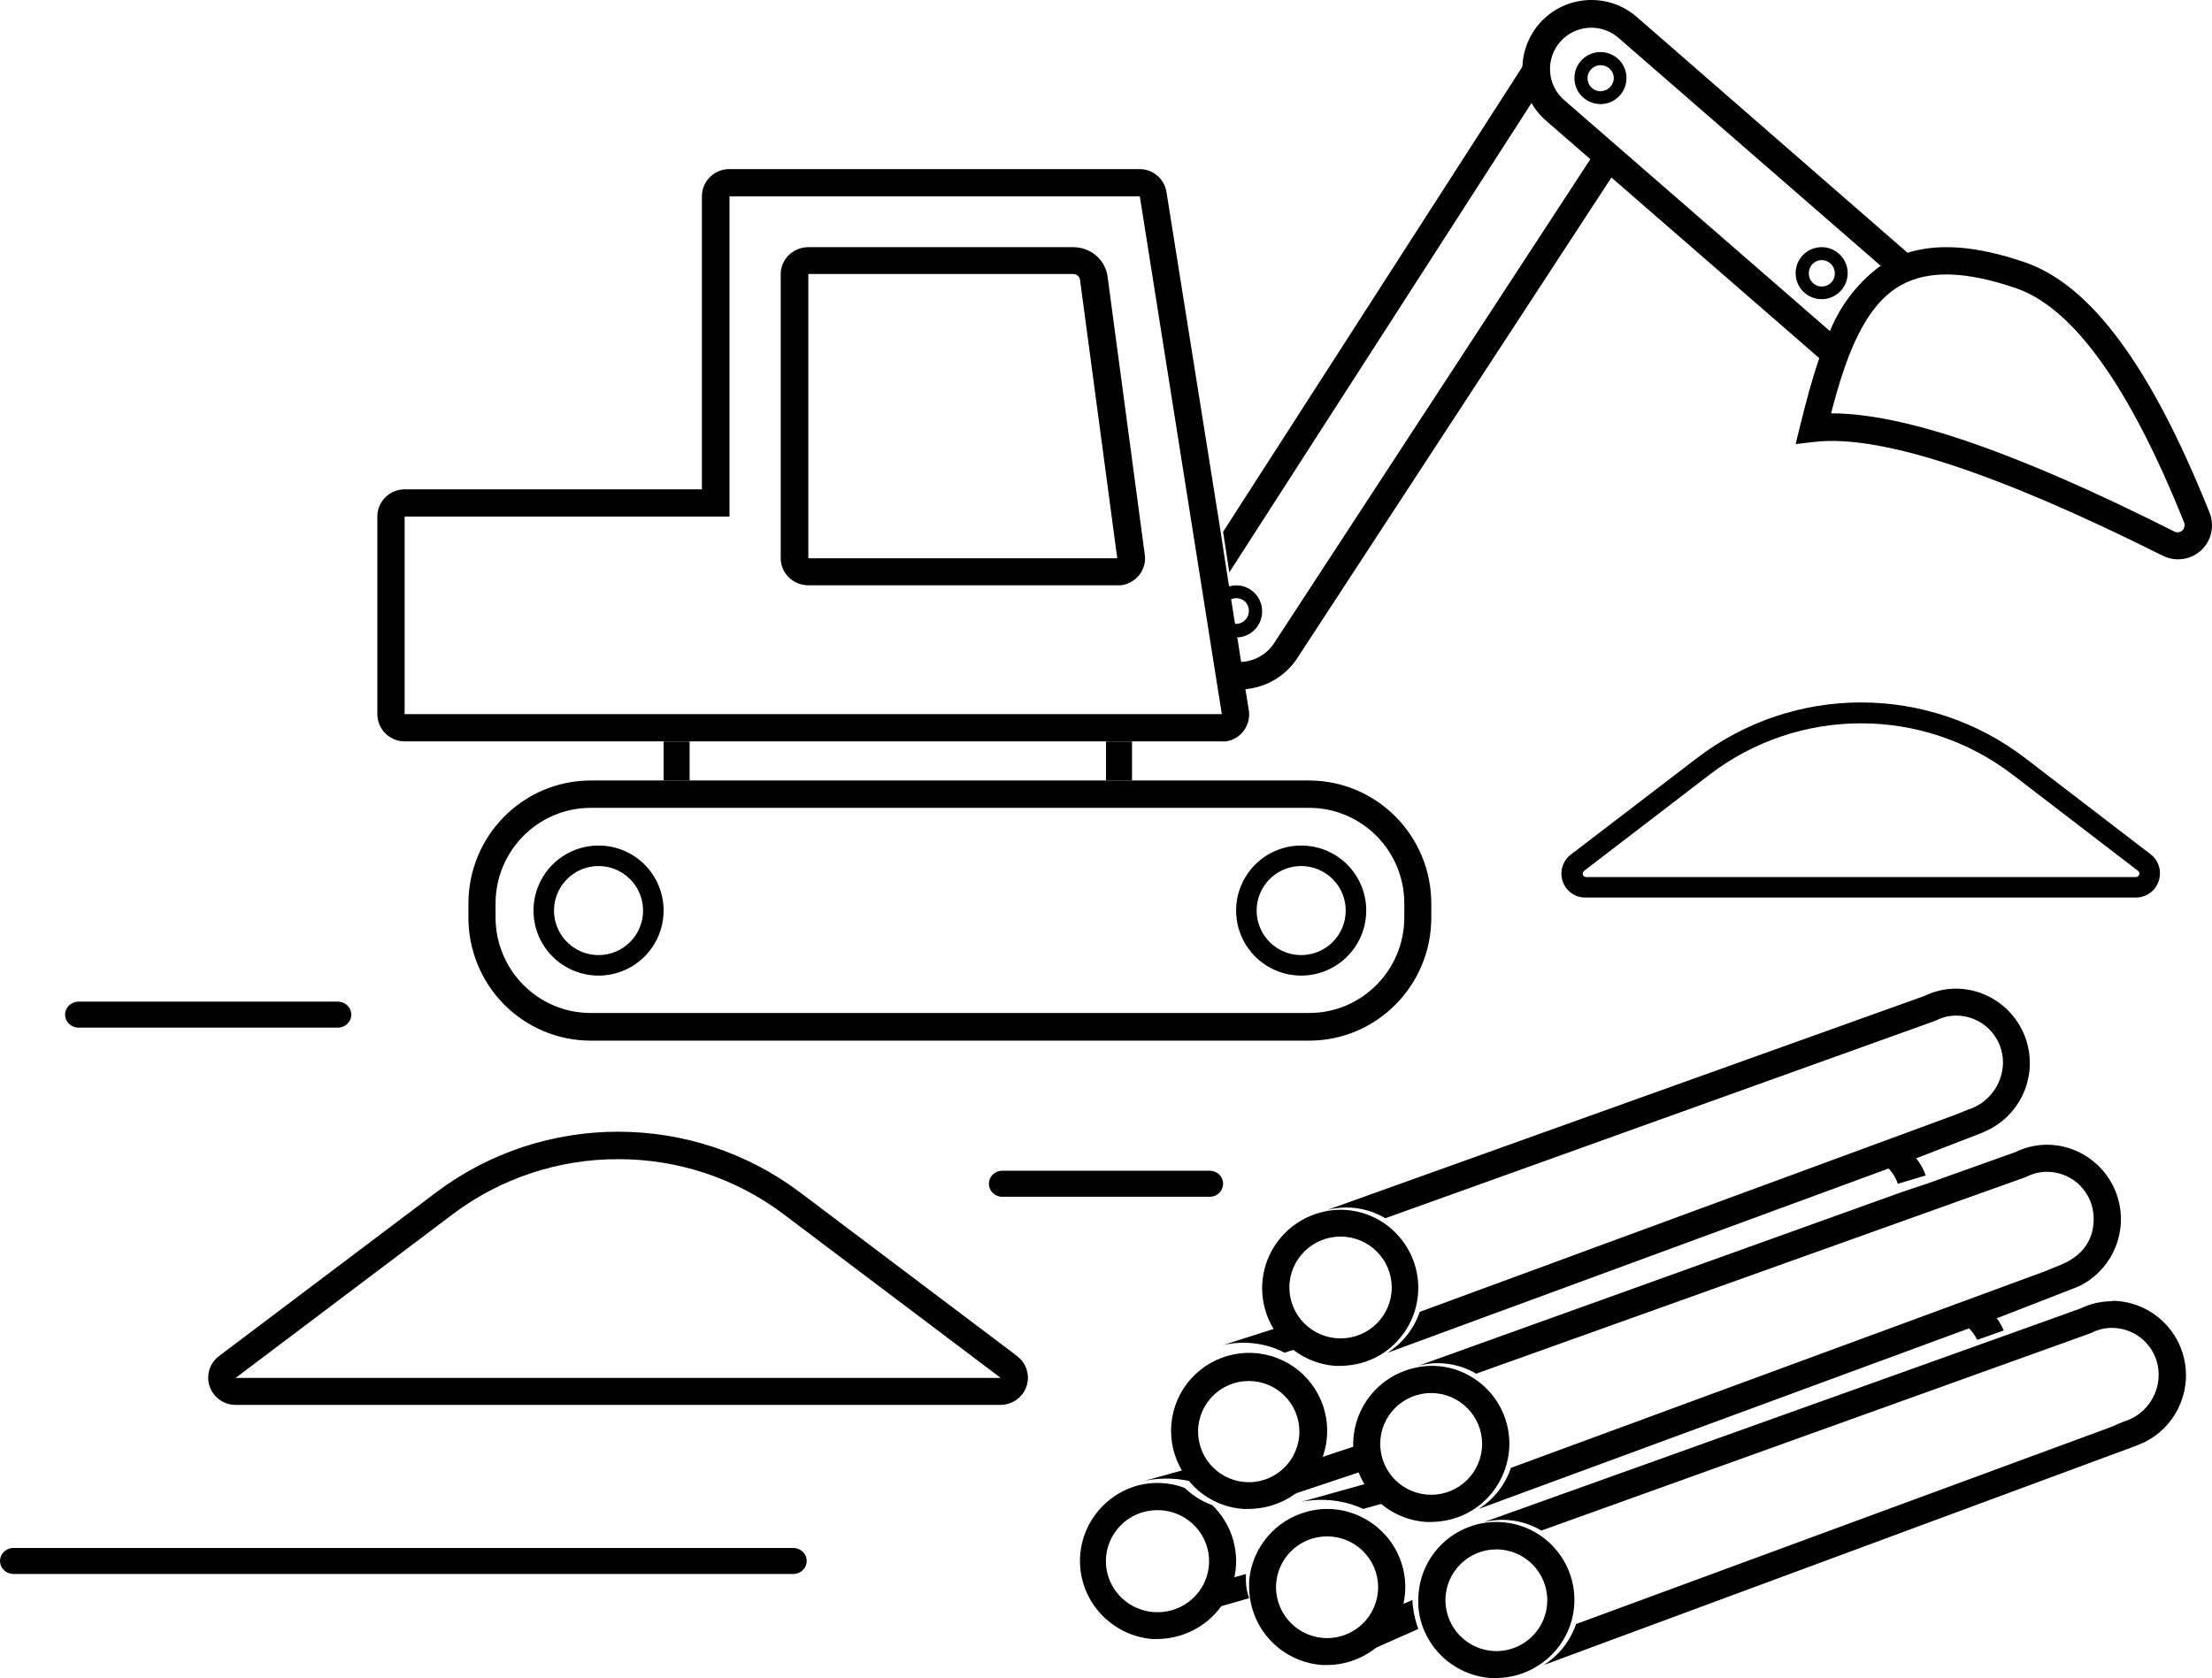 <?xml version="1.0" encoding="UTF-8"?>
<svg width="144.961px" height="110px" viewBox="0 0 144.961 110" version="1.1" xmlns="http://www.w3.org/2000/svg" xmlns:xlink="http://www.w3.org/1999/xlink">
    <title>kuvitukset_image7</title>
    <g id="kuvitukset_image7" stroke="none" stroke-width="1" fill="none" fill-rule="evenodd">
        <rect id="Rectangle" fill="#000000" fill-rule="nonzero" x="72.481" y="48.605" width="1.705" height="2.558"></rect>
        <rect id="Rectangle" fill="#000000" fill-rule="nonzero" x="43.488" y="48.605" width="1.705" height="2.558"></rect>
        <path d="M80.562,37.519 L100.62,6.356 C100.414,5.884 100.291,5.38 100.254,4.865 C100.221,4.376 100.266,3.885 100.388,3.411 L80.155,34.86 L80.562,37.519 Z" id="Path" fill="#000000" fill-rule="nonzero"></path>
        <path d="M104.354,10.233 L83.495,42.163 C82.953,42.991 81.999,43.46 81.008,43.385 L81.296,45.194 C82.801,45.167 84.194,44.399 85.013,43.146 L105.736,11.433 L104.354,10.233 Z" id="Path" fill="#000000" fill-rule="nonzero"></path>
        <path d="M120.361,22.086 L102.51,6.563 C101.965,6.095 101.632,5.427 101.585,4.711 C101.533,3.992 101.77,3.282 102.243,2.739 L102.243,2.739 C103.23,1.617 104.939,1.502 106.066,2.483 L123.631,17.755 C123.847,17.602 124.072,17.461 124.304,17.333 C124.639,17.15 124.988,16.994 125.349,16.868 L107.257,1.105 C105.372,-0.527 102.521,-0.329 100.88,1.549 L100.854,1.58 C100.083,2.483 99.697,3.652 99.778,4.836 C99.815,5.353 99.94,5.859 100.149,6.334 C100.424,6.949 100.833,7.496 101.345,7.936 L104.066,10.299 L105.445,11.499 L119.682,23.876 C119.875,23.255 120.105,22.671 120.361,22.086 Z" id="Path" fill="#000000" fill-rule="nonzero"></path>
        <path d="M106.585,4.998 C106.557,4.547 106.347,4.126 106.003,3.832 C105.663,3.534 105.217,3.384 104.765,3.415 C104.313,3.446 103.893,3.657 103.597,3.999 C102.979,4.71 103.054,5.785 103.765,6.404 C104.074,6.675 104.472,6.824 104.884,6.822 L105.002,6.822 C105.944,6.754 106.652,5.937 106.585,4.998 L106.585,4.998 Z M104.943,5.981 C104.6,6 104.278,5.814 104.125,5.506 C103.973,5.199 104.019,4.83 104.243,4.57 C104.39,4.399 104.599,4.293 104.825,4.275 L104.908,4.275 C105.114,4.275 105.312,4.35 105.466,4.486 C105.637,4.632 105.742,4.842 105.756,5.066 C105.782,5.54 105.418,5.945 104.943,5.971 L104.943,5.981 Z" id="Shape" fill="#000000" fill-rule="nonzero"></path>
        <path d="M81.126,41.783 C81.578,41.753 82,41.543 82.297,41.2 C82.594,40.858 82.742,40.411 82.708,39.958 C82.68,39.506 82.471,39.084 82.127,38.789 C81.579,38.305 80.779,38.235 80.155,38.617 L80.313,39.603 C80.335,39.568 80.359,39.535 80.387,39.505 C80.534,39.333 80.743,39.227 80.968,39.209 L81.018,39.209 C81.222,39.21 81.419,39.283 81.575,39.416 C81.819,39.645 81.908,39.996 81.802,40.314 C81.696,40.632 81.415,40.859 81.082,40.895 C80.867,40.909 80.654,40.842 80.485,40.708 L80.648,41.694 C80.771,41.722 80.897,41.737 81.023,41.739 L81.126,41.783 Z" id="Path" fill="#000000" fill-rule="nonzero"></path>
        <path d="M119.388,19.607 L119.511,19.607 C120.198,19.553 120.784,19.093 121,18.44 C121.215,17.788 121.016,17.07 120.496,16.619 C120.155,16.321 119.708,16.172 119.255,16.207 C118.317,16.275 117.611,17.089 117.679,18.025 C117.738,18.916 118.478,19.609 119.373,19.612 L119.388,19.607 Z M118.748,17.342 C118.894,17.171 119.104,17.066 119.329,17.052 L119.393,17.052 C119.84,17.056 120.209,17.403 120.24,17.848 C120.271,18.157 120.132,18.457 119.876,18.633 C119.62,18.809 119.288,18.832 119.011,18.693 C118.733,18.555 118.553,18.276 118.541,17.966 C118.525,17.739 118.599,17.515 118.748,17.342 L118.748,17.342 Z" id="Shape" fill="#000000" fill-rule="nonzero"></path>
        <path d="M144.788,33.574 C140.977,24.052 137.041,18.7 132.724,17.204 C129.506,16.093 126.903,15.907 124.807,16.639 C124.45,16.764 124.105,16.918 123.774,17.101 C123.544,17.229 123.322,17.369 123.108,17.521 C121.653,18.634 120.533,20.129 119.869,21.841 C119.616,22.407 119.389,23.004 119.177,23.622 C118.723,24.956 118.346,26.384 117.984,27.853 L117.674,29.109 L118.955,28.964 C123.206,28.476 130.875,30.989 141.746,36.435 C142.298,36.708 142.937,36.741 143.513,36.526 C144.09,36.311 144.553,35.867 144.793,35.298 C145.019,34.745 145.017,34.125 144.788,33.574 Z M143.13,34.613 C143.083,34.722 142.996,34.809 142.888,34.857 C142.771,34.908 142.638,34.908 142.521,34.857 C132.171,29.639 124.801,27.095 120.029,27.095 L119.998,27.095 C120.938,23.461 122.152,20.024 124.605,18.679 C126.402,17.693 128.866,17.77 132.145,18.902 C135.879,20.2 139.577,25.361 143.13,34.244 C143.177,34.355 143.177,34.481 143.13,34.592 L143.13,34.613 Z" id="Shape" fill="#000000" fill-rule="nonzero"></path>
        <path d="M72.922,51.163 L38.7,51.163 C34.275,51.174 30.695,54.786 30.698,59.235 L30.698,60.129 C30.691,62.269 31.53,64.324 33.031,65.841 C34.532,67.358 36.572,68.213 38.7,68.217 L85.812,68.217 C90.238,68.2 93.813,64.58 93.798,60.129 L93.798,59.235 C93.801,54.792 90.231,51.183 85.812,51.163 L72.922,51.163 L72.922,51.163 Z M92.03,60.129 C92.033,63.587 89.251,66.395 85.812,66.403 L38.7,66.403 C35.259,66.397 32.473,63.589 32.476,60.129 L32.476,59.235 C32.473,55.774 35.258,52.965 38.7,52.956 L85.812,52.956 C89.252,52.967 92.033,55.776 92.03,59.235 L92.03,60.129 Z" id="Shape" fill="#000000" fill-rule="nonzero"></path>
        <path d="M39.235,55.426 C37.51,55.422 35.952,56.458 35.289,58.051 C34.626,59.644 34.988,61.479 36.206,62.701 C37.425,63.922 39.26,64.289 40.854,63.63 C42.448,62.971 43.488,61.415 43.488,59.69 C43.49,58.561 43.042,57.477 42.245,56.677 C41.447,55.878 40.365,55.428 39.235,55.426 L39.235,55.426 Z M39.235,62.608 C38.054,62.612 36.987,61.904 36.532,60.814 C36.077,59.724 36.324,58.467 37.158,57.63 C37.991,56.793 39.247,56.542 40.339,56.993 C41.431,57.444 42.143,58.509 42.143,59.69 C42.143,61.298 40.843,62.602 39.235,62.608 Z" id="Shape" fill="#000000" fill-rule="nonzero"></path>
        <path d="M85.282,55.426 C83.556,55.422 81.999,56.458 81.335,58.051 C80.672,59.644 81.034,61.479 82.253,62.701 C83.471,63.922 85.306,64.289 86.901,63.63 C88.495,62.971 89.535,61.415 89.535,59.69 C89.536,58.561 89.089,57.477 88.291,56.677 C87.494,55.878 86.411,55.428 85.282,55.426 L85.282,55.426 Z M85.282,62.608 C84.1,62.612 83.033,61.904 82.578,60.814 C82.123,59.724 82.37,58.467 83.204,57.63 C84.038,56.793 85.294,56.542 86.386,56.993 C87.477,57.444 88.19,58.509 88.19,59.69 C88.19,61.298 86.889,62.602 85.282,62.608 Z" id="Shape" fill="#000000" fill-rule="nonzero"></path>
        <path d="M81.296,43.136 L81.11,41.942 L80.939,40.912 L80.753,39.738 L80.587,38.708 L80.37,37.323 L79.962,34.656 L76.445,12.594 C76.312,11.724 75.56,11.083 74.677,11.085 L47.787,11.085 C46.798,11.088 45.998,11.887 45.998,12.872 L45.998,32.077 L26.518,32.077 C26.042,32.077 25.587,32.265 25.251,32.6 C24.915,32.935 24.727,33.39 24.729,33.863 L24.729,46.812 C24.729,47.797 25.529,48.596 26.518,48.599 L80.07,48.599 C80.163,48.607 80.256,48.607 80.349,48.599 C80.819,48.529 81.241,48.272 81.518,47.888 C81.797,47.503 81.912,47.024 81.839,46.555 L81.58,44.954 L81.296,43.136 Z M80.07,46.812 L26.518,46.812 L26.518,33.863 L47.807,33.863 L47.807,12.872 L74.697,12.872 L80.07,46.812 Z" id="Shape" fill="#000000" fill-rule="nonzero"></path>
        <path d="M52.974,38.368 L73.218,38.368 C73.297,38.373 73.375,38.373 73.454,38.368 C74.449,38.241 75.151,37.351 75.024,36.379 L72.585,18.135 C72.438,17.034 71.481,16.208 70.345,16.202 L52.974,16.202 C51.979,16.204 51.171,16.989 51.163,17.961 L51.163,36.594 C51.163,37.572 51.973,38.366 52.974,38.368 L52.974,38.368 Z M52.974,17.961 L70.334,17.961 C70.562,17.962 70.753,18.129 70.779,18.35 L73.218,36.594 L52.974,36.594 L52.974,17.961 Z" id="Shape" fill="#000000" fill-rule="nonzero"></path>
        <path d="M139.978,58.836 C140.469,58.834 140.931,58.604 141.231,58.214 C141.48,57.877 141.59,57.455 141.538,57.038 C141.482,56.622 141.263,56.245 140.929,55.993 L132.711,49.688 C126.359,44.833 117.567,44.833 111.215,49.688 L102.986,55.987 C102.423,56.387 102.187,57.111 102.407,57.768 C102.626,58.425 103.249,58.86 103.938,58.836 L139.978,58.836 Z M103.725,57.268 C103.726,57.197 103.758,57.13 103.813,57.085 L112.032,50.781 C117.9,46.293 126.026,46.293 131.895,50.781 L140.113,57.085 C140.161,57.121 140.193,57.176 140.201,57.236 C140.209,57.296 140.192,57.356 140.155,57.404 C140.113,57.46 140.048,57.493 139.978,57.493 L103.948,57.493 C103.886,57.493 103.827,57.467 103.784,57.422 C103.742,57.376 103.72,57.315 103.725,57.252 L103.725,57.268 Z" id="Shape" fill="#000000" fill-rule="nonzero"></path>
        <path d="M66.664,88.897 L52.403,78.143 C45.366,72.867 35.645,72.867 28.608,78.143 L14.347,88.897 C13.738,89.361 13.493,90.156 13.737,90.877 C13.981,91.598 14.66,92.087 15.428,92.093 L65.573,92.093 C66.134,92.091 66.662,91.829 67,91.386 C67.598,90.604 67.443,89.49 66.654,88.897 L66.664,88.897 Z M40.511,75.986 C44.414,75.978 48.212,77.237 51.322,79.571 L65.583,90.326 L15.439,90.326 L29.7,79.571 C32.81,77.238 36.608,75.979 40.511,75.986 L40.511,75.986 Z" id="Shape" fill="#000000" fill-rule="nonzero"></path>
        <path d="M78.45,97.209 C78.114,96.954 77.821,96.668 77.576,96.357 L75.039,97.06 C76.168,96.836 77.36,96.889 78.45,97.209 L78.45,97.209 Z" id="Path" fill="#000000" fill-rule="nonzero"></path>
        <path d="M81.648,103.521 C81.648,103.406 81.648,103.294 81.648,103.178 L80.815,103.414 C80.394,104.376 79.558,105.196 78.45,105.736 L81.86,104.765 C81.713,104.36 81.642,103.942 81.648,103.521 L81.648,103.521 Z" id="Path" fill="#000000" fill-rule="nonzero"></path>
        <path d="M80.722,103.993 C80.911,103.46 81.007,102.899 81.008,102.333 C81.006,100.954 80.445,99.634 79.45,98.669 C78.77,98.419 78.151,98.032 77.632,97.533 C76.666,97.17 75.61,97.111 74.609,97.363 C72.182,98.015 70.576,100.294 70.795,102.772 C71.015,105.251 72.998,107.218 75.502,107.442 C75.616,107.442 75.73,107.442 75.845,107.442 C76.086,107.439 76.328,107.42 76.567,107.385 C78.488,107.106 80.09,105.789 80.722,103.973 L80.722,103.993 Z M75.84,98.993 C77.209,98.986 78.447,99.798 78.975,101.049 C79.503,102.299 79.217,103.741 78.25,104.701 C77.283,105.66 75.826,105.948 74.561,105.429 C73.296,104.911 72.472,103.688 72.474,102.333 C72.474,100.492 73.979,98.998 75.84,98.993 L75.84,98.993 Z" id="Shape" fill="#000000" fill-rule="nonzero"></path>
        <path d="M92.557,104.884 L91.479,105.347 C91.128,106.573 90.441,107.614 89.535,108.295 L92.946,106.781 C92.725,106.182 92.594,105.539 92.557,104.884 L92.557,104.884 Z" id="Path" fill="#000000" fill-rule="nonzero"></path>
        <path d="M128.76,86.808 C129.1,87.089 129.378,87.437 129.577,87.829 L131.318,87.214 C131.141,86.823 130.915,86.457 130.644,86.124 L128.76,86.808 Z" id="Path" fill="#000000" fill-rule="nonzero"></path>
        <path d="M89.71,97.209 L85.271,98.449 C86.65,98.172 88.112,98.34 89.335,98.915 L91.24,98.38 C90.638,98.072 90.119,97.674 89.71,97.209 L89.71,97.209 Z" id="Path" fill="#000000" fill-rule="nonzero"></path>
        <path d="M91.804,105.721 C92.617,103.411 91.67,100.85 89.546,99.619 C88.401,98.94 87.033,98.742 85.742,99.069 C83.598,99.606 82.037,101.445 81.86,103.641 C81.86,103.774 81.86,103.903 81.86,104.036 C81.862,104.522 81.933,105.004 82.072,105.469 C82.679,107.532 84.512,109 86.665,109.147 L86.989,109.147 C87.238,109.145 87.486,109.124 87.732,109.086 C89.607,108.797 91.171,107.504 91.804,105.721 Z M83.623,104.036 C83.629,102.196 85.129,100.709 86.976,100.713 C88.822,100.716 90.316,102.21 90.314,104.05 C90.312,105.89 88.815,107.38 86.969,107.38 C85.122,107.377 83.626,105.886 83.623,104.046 L83.623,104.036 Z" id="Shape" fill="#000000" fill-rule="nonzero"></path>
        <path d="M138.404,85.297 C137.689,85.299 136.985,85.462 136.341,85.773 L132.124,87.289 L130.433,87.894 L97.209,99.79 C98.497,99.455 99.866,99.65 101.009,100.333 L136.986,87.402 L137.084,87.361 C137.499,87.151 137.959,87.043 138.424,87.045 C139.239,87.05 140.018,87.379 140.589,87.962 C141.16,88.545 141.476,89.332 141.466,90.149 C141.449,91.558 140.519,92.791 139.172,93.19 L138.249,93.578 L103.288,106.458 C102.906,107.571 102.156,108.519 101.164,109.147 L139.971,94.778 L140.44,94.582 C142.504,93.619 143.628,91.349 143.144,89.117 C142.661,86.886 140.701,85.288 138.424,85.271 L138.404,85.297 Z" id="Path" fill="#000000" fill-rule="nonzero"></path>
        <path d="M102.895,106.554 C103.562,104.633 103.027,102.501 101.531,101.122 C100.036,99.744 97.865,99.382 96.002,100.2 C94.139,101.019 92.939,102.862 92.946,104.895 C92.946,105.013 92.946,105.136 92.946,105.254 C92.985,105.854 93.131,106.442 93.378,106.99 C94.156,108.711 95.816,109.867 97.702,110 C97.815,110 97.923,110 98.041,110 C98.281,109.999 98.52,109.98 98.756,109.944 C99.468,109.845 100.15,109.594 100.756,109.209 C101.751,108.593 102.506,107.656 102.895,106.554 L102.895,106.554 Z M94.725,104.895 C94.728,103.054 96.223,101.564 98.065,101.566 C99.908,101.568 101.4,103.061 101.399,104.901 C101.398,106.742 99.904,108.233 98.062,108.233 C96.219,108.227 94.728,106.735 94.725,104.895 L94.725,104.895 Z" id="Shape" fill="#000000" fill-rule="nonzero"></path>
        <path d="M84.154,88.682 L85.271,88.323 C84.722,87.957 84.256,87.5 83.899,86.977 L80.155,88.172 C81.507,87.857 82.944,88.032 84.154,88.658 L84.154,88.682 Z" id="Path" fill="#000000" fill-rule="nonzero"></path>
        <path d="M89.245,94.798 C89.245,94.749 89.245,94.7 89.245,94.651 L86.63,95.516 C86.236,96.571 85.455,97.47 84.419,98.062 L89.535,96.352 C89.343,95.852 89.245,95.327 89.245,94.798 Z" id="Path" fill="#000000" fill-rule="nonzero"></path>
        <path d="M123.643,76.477 C123.986,76.798 124.236,77.181 124.371,77.597 L126.202,77.053 C126.055,76.641 125.834,76.249 125.547,75.891 L123.643,76.477 Z" id="Path" fill="#000000" fill-rule="nonzero"></path>
        <path d="M78.284,97.484 C78.796,97.98 79.406,98.365 80.075,98.613 C80.531,98.784 81.011,98.885 81.497,98.915 C81.61,98.915 81.722,98.915 81.835,98.915 C82.073,98.911 82.31,98.893 82.546,98.859 C84.794,98.555 86.573,96.809 86.917,94.569 C87.261,92.329 86.088,90.13 84.034,89.167 C81.981,88.204 79.538,88.707 78.033,90.402 C76.528,92.097 76.32,94.581 77.522,96.502 C77.734,96.86 77.99,97.19 78.284,97.484 L78.284,97.484 Z M78.514,93.834 C78.52,92.004 80.009,90.524 81.842,90.527 C83.674,90.531 85.157,92.017 85.155,93.848 C85.153,95.679 83.667,97.162 81.835,97.162 C80.953,97.16 80.107,96.809 79.485,96.185 C78.862,95.561 78.513,94.715 78.514,93.834 L78.514,93.834 Z" id="Shape" fill="#000000" fill-rule="nonzero"></path>
        <path d="M128.02,73.12 L93.042,85.994 C92.662,87.107 91.912,88.056 90.917,88.682 L123.76,76.599 L125.513,75.953 L129.861,74.268 L130.207,74.113 C132.272,73.15 133.395,70.882 132.912,68.651 C132.428,66.42 130.467,64.823 128.19,64.806 C127.475,64.807 126.77,64.97 126.127,65.282 L86.977,79.314 C87.38,79.211 87.794,79.157 88.209,79.153 C89.116,79.152 90.007,79.395 90.788,79.857 L126.782,66.931 L126.88,66.89 C127.296,66.679 127.755,66.571 128.221,66.574 C129.035,66.58 129.814,66.91 130.385,67.492 C130.956,68.074 131.272,68.86 131.264,69.677 C131.235,71.093 130.304,72.331 128.953,72.748" id="Path" fill="#000000" fill-rule="nonzero"></path>
        <path d="M84.782,88.506 C85.569,89.106 86.516,89.464 87.506,89.535 L87.847,89.535 C88.087,89.535 88.328,89.516 88.565,89.478 C89.281,89.38 89.967,89.129 90.576,88.743 C92.08,87.779 92.977,86.109 92.945,84.329 C92.913,82.549 91.959,80.912 90.421,80.002 C89.638,79.542 88.745,79.301 87.837,79.302 C85.978,79.319 84.271,80.327 83.366,81.942 C82.462,83.558 82.499,85.532 83.464,87.113 C83.81,87.657 84.257,88.13 84.782,88.506 Z M84.498,84.393 C84.5,82.55 86.005,81.058 87.857,81.061 C89.71,81.064 91.209,82.56 91.206,84.403 C91.204,86.246 89.699,87.738 87.847,87.735 C85.999,87.73 84.503,86.241 84.498,84.403 L84.498,84.393 Z" id="Shape" fill="#000000" fill-rule="nonzero"></path>
        <path d="M124.605,78.152 L92.946,89.529 C94.229,89.185 95.596,89.372 96.741,90.046 L132.727,77.169 L132.825,77.128 C133.24,76.918 133.7,76.81 134.165,76.813 C134.979,76.818 135.758,77.148 136.329,77.73 C136.899,78.313 137.216,79.099 137.207,79.915 C137.207,81.353 136.398,82.387 134.975,82.941 L133.99,83.344 L99.02,96.22 C98.64,97.334 97.892,98.285 96.901,98.915 L129.385,86.948 L131.216,86.276 L136.176,84.347 C138.241,83.385 139.364,81.115 138.881,78.884 C138.398,76.653 136.437,75.056 134.16,75.039 C133.446,75.04 132.741,75.203 132.097,75.515 L126.307,77.583 L124.605,78.152 Z" id="Path" fill="#000000" fill-rule="nonzero"></path>
        <path d="M88.682,94.506 C88.682,94.558 88.682,94.609 88.682,94.66 C88.681,95.22 88.775,95.776 88.96,96.304 C89.113,96.759 89.329,97.19 89.603,97.584 C90.487,98.86 91.906,99.663 93.456,99.767 C93.569,99.767 93.682,99.767 93.8,99.767 C94.038,99.767 94.275,99.748 94.51,99.711 C95.223,99.612 95.907,99.364 96.516,98.981 C97.506,98.355 98.252,97.411 98.631,96.304 C99.436,93.993 98.481,91.436 96.357,90.216 C95.215,89.546 93.851,89.361 92.571,89.702 C90.348,90.259 88.762,92.218 88.682,94.506 L88.682,94.506 Z M97.129,94.66 C97.123,96.501 95.625,97.989 93.782,97.985 C91.939,97.98 90.448,96.484 90.452,94.643 C90.456,92.802 91.952,91.313 93.795,91.316 C95.64,91.321 97.131,92.818 97.129,94.66 L97.129,94.66 Z" id="Shape" fill="#000000" fill-rule="nonzero"></path>
        <path d="M52.044,101.473 L0.825,101.473 C0.359,101.507 0,101.878 0,102.326 C0,102.773 0.359,103.144 0.825,103.178 L52.044,103.178 C52.509,103.144 52.868,102.773 52.868,102.326 C52.868,101.878 52.509,101.507 52.044,101.473 L52.044,101.473 Z" id="Path" fill="#000000" fill-rule="nonzero"></path>
        <path d="M5.09,67.364 L22.197,67.364 C22.663,67.33 23.023,66.959 23.023,66.512 C23.023,66.064 22.663,65.693 22.197,65.659 L5.09,65.659 C4.624,65.693 4.264,66.064 4.264,66.512 C4.264,66.959 4.624,67.33 5.09,67.364 Z" id="Path" fill="#000000" fill-rule="nonzero"></path>
        <path d="M79.345,78.45 C79.802,78.416 80.155,78.044 80.155,77.597 C80.155,77.15 79.802,76.778 79.345,76.744 L65.617,76.744 C65.159,76.778 64.806,77.15 64.806,77.597 C64.806,78.044 65.159,78.416 65.617,78.45 L79.345,78.45 Z" id="Path" fill="#000000" fill-rule="nonzero"></path>
    </g>
</svg>